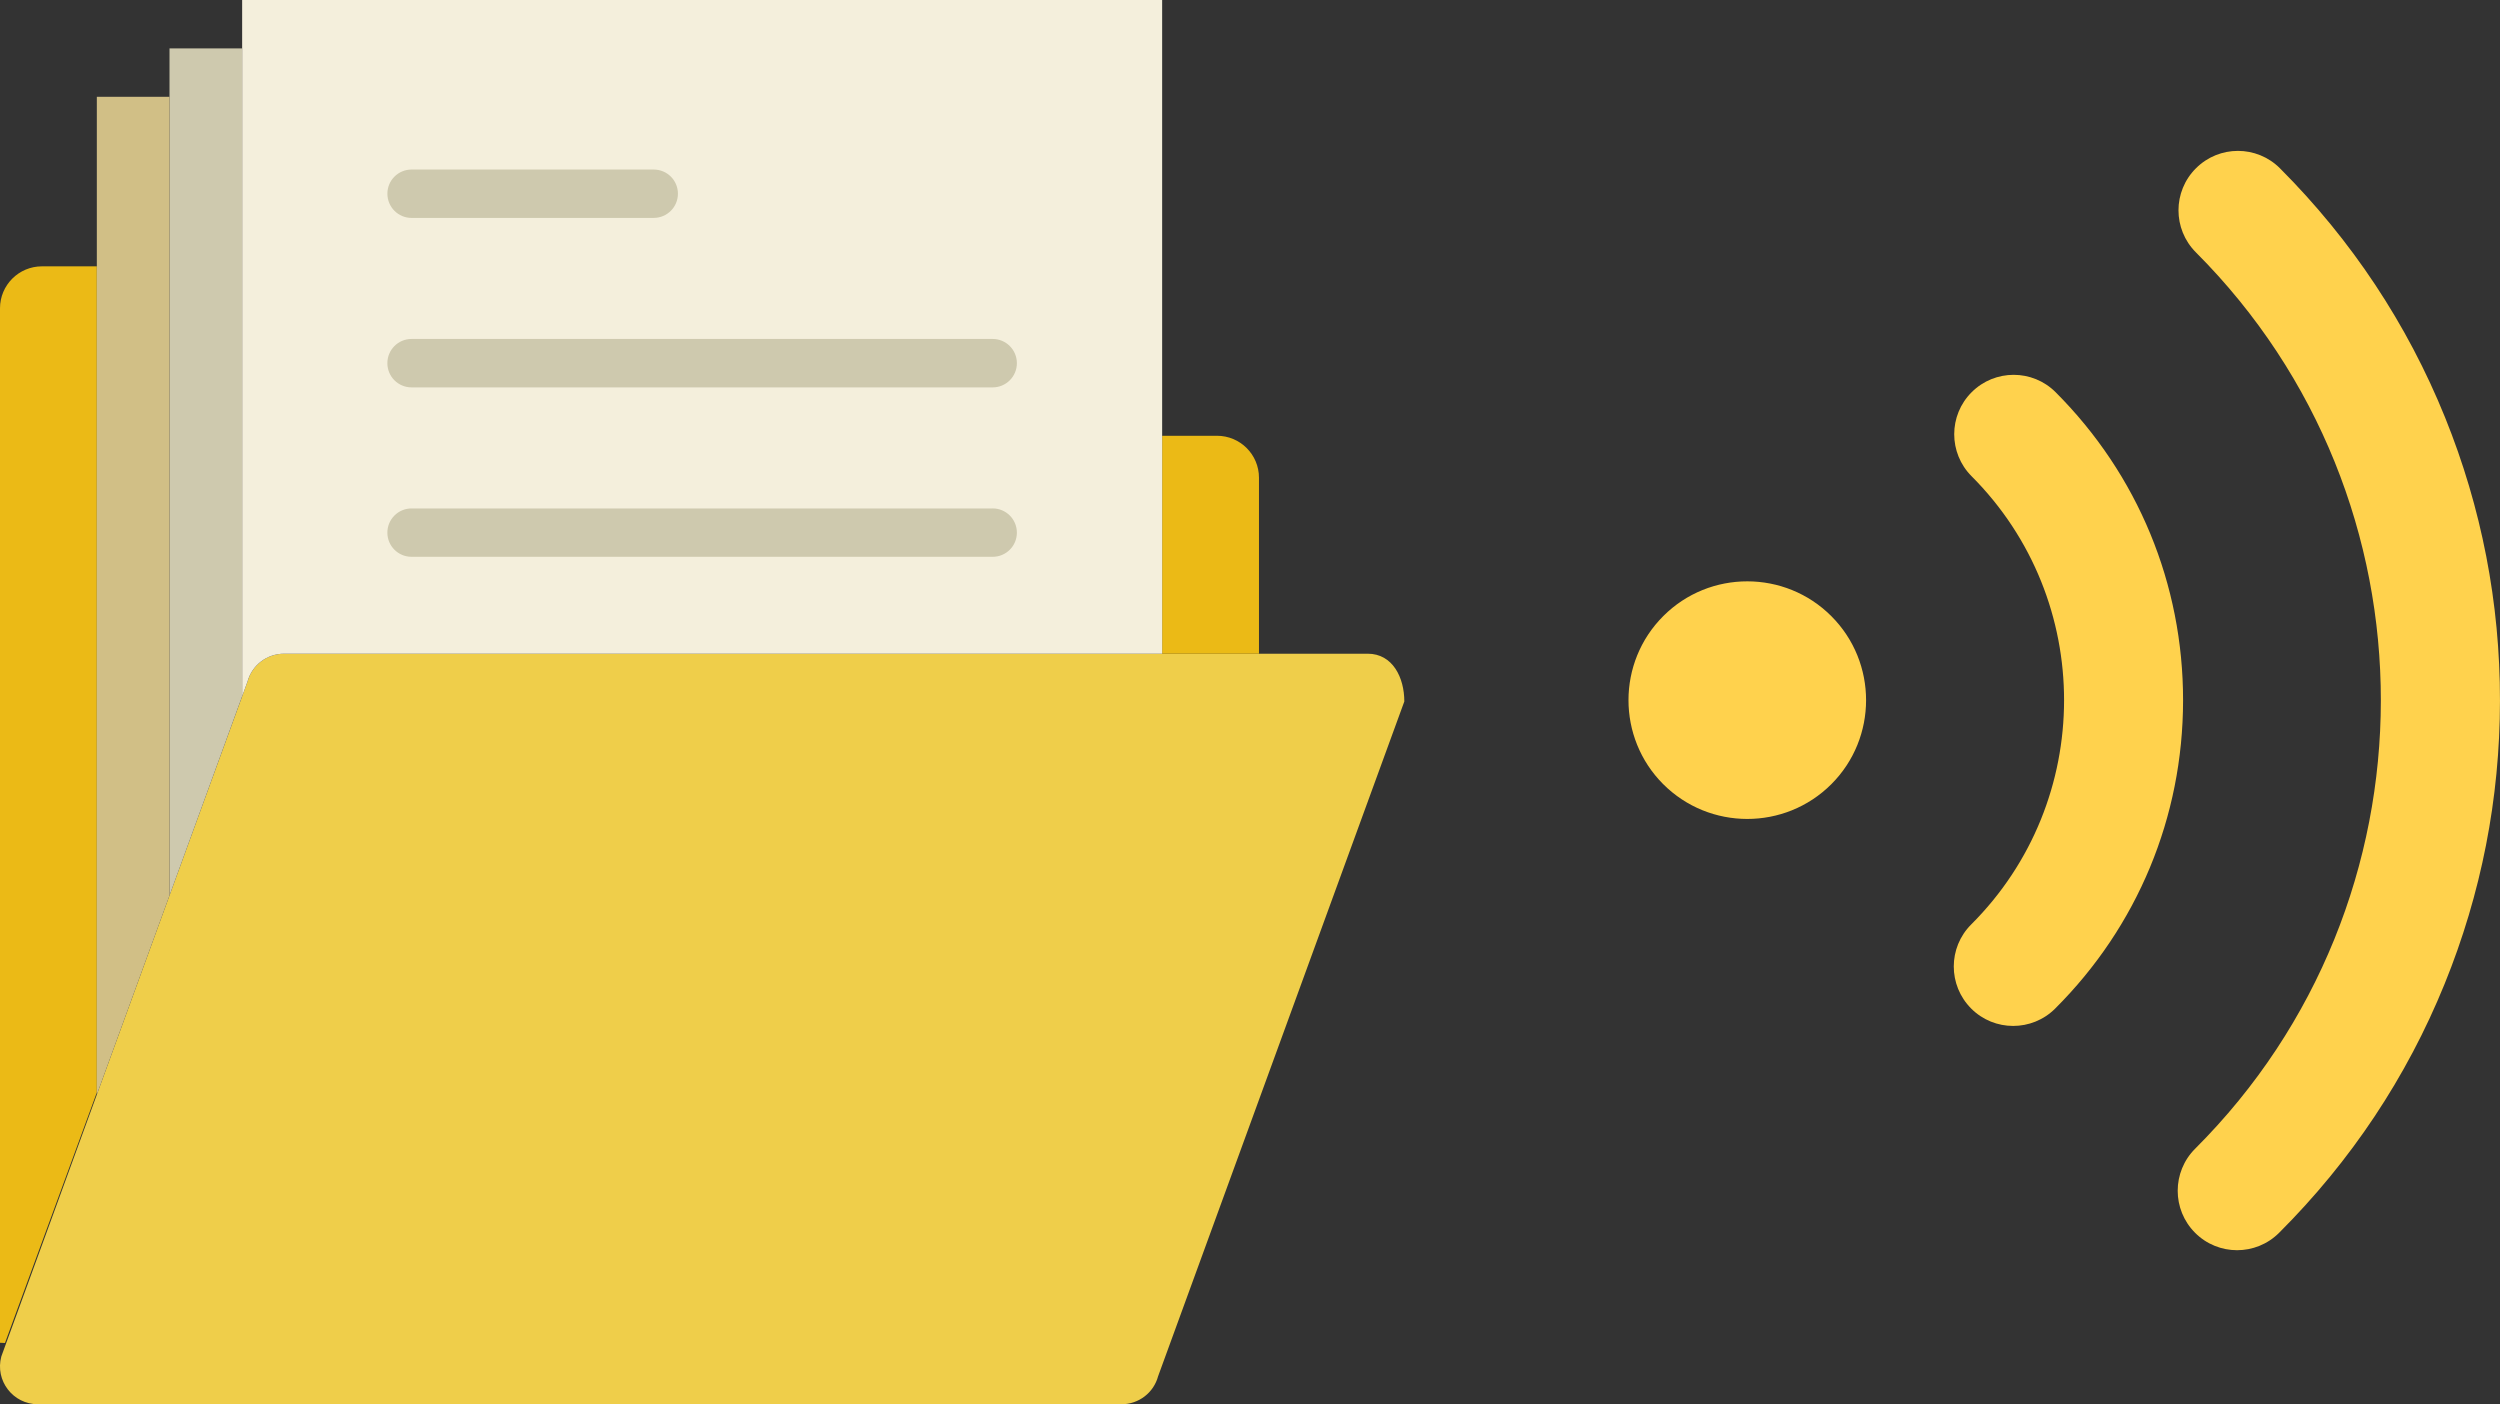 <?xml version="1.0" encoding="UTF-8"?>
<svg xmlns="http://www.w3.org/2000/svg" viewBox="0 0 102.5 57.574"><rect x="0" y="0" width="102.5" height="57.574" fill="#333333" stroke="none"/><path fill="#efce4a" d="M45.984 57.574H1.554c-1.023 0-1.766-.97-1.5-1.958L10.147 27.95c.183-.678.797-1.148 1.5-1.148h44.43c1.022 0 1.5.977 1.5 1.958L47.482 56.427c-.182.677-.797 1.147-1.5 1.147z"/><path fill="#ebba16" d="M49.9 17.868h-2.252v8.934h3.97v-7.215c0-.95-.77-1.72-1.72-1.72zM3.97 10.92H1.72c-.95 0-1.72.77-1.72 1.72v42.413c.07.002.137.006.204.01L3.97 44.79z"/><path fill="#f4efdc" d="M10.146 27.95c.183-.678.797-1.148 1.5-1.148h36.002V0H9.928v28.55z"/><path fill="#cec9ae" d="M16.875 15.883H40.7c.547 0 .992-.444.992-.993 0-.55-.445-.993-.993-.993H16.874c-.548 0-.992.444-.992.993 0 .55.444.993.992.993zM16.875 8.934h9.927c.548 0 .993-.444.993-.993 0-.548-.445-.99-.993-.99h-9.927c-.548 0-.992.442-.992.99 0 .55.444.994.992.994zM40.7 20.846H16.874c-.548 0-.992.444-.992.993 0 .548.444.99.992.99H40.7c.547 0 .992-.442.992-.99 0-.55-.445-.994-.993-.994zM6.95 36.715l2.977-8.165V1.985H6.95"/><path fill="#d1bf86" d="M3.97 44.88l2.98-8.165V3.97H3.97"/><g fill="#ffd24d"><path d="M68.19 32.15c-1.898-1.902-1.896-4.994.006-6.892 1.9-1.9 4.993-1.896 6.89.005 1.9 1.902 1.897 4.993-.004 6.892-1.902 1.898-4.993 1.896-6.892-.006zM80.817 41.348c-.95-.952-.95-2.495.003-3.446 5.07-5.062 5.077-13.306.015-18.377-.95-.952-.95-2.495.003-3.445.952-.95 2.495-.95 3.445.003 3.372 3.377 5.227 7.866 5.223 12.638-.004 4.774-1.866 9.26-5.244 12.63-.952.95-2.495.95-3.445-.002z"/><path d="M89.998 50.544c-.95-.952-.95-2.495.002-3.446 10.142-10.124 10.155-26.612.03-36.753-.95-.953-.95-2.495.004-3.446.952-.952 2.495-.95 3.445.002 2.942 2.947 5.22 6.385 6.77 10.216 1.496 3.7 2.254 7.607 2.25 11.614-.003 4.007-.767 7.913-2.27 11.61-1.555 3.828-3.84 7.262-6.787 10.205-.952.95-2.495.95-3.445-.003z"/></g></svg>